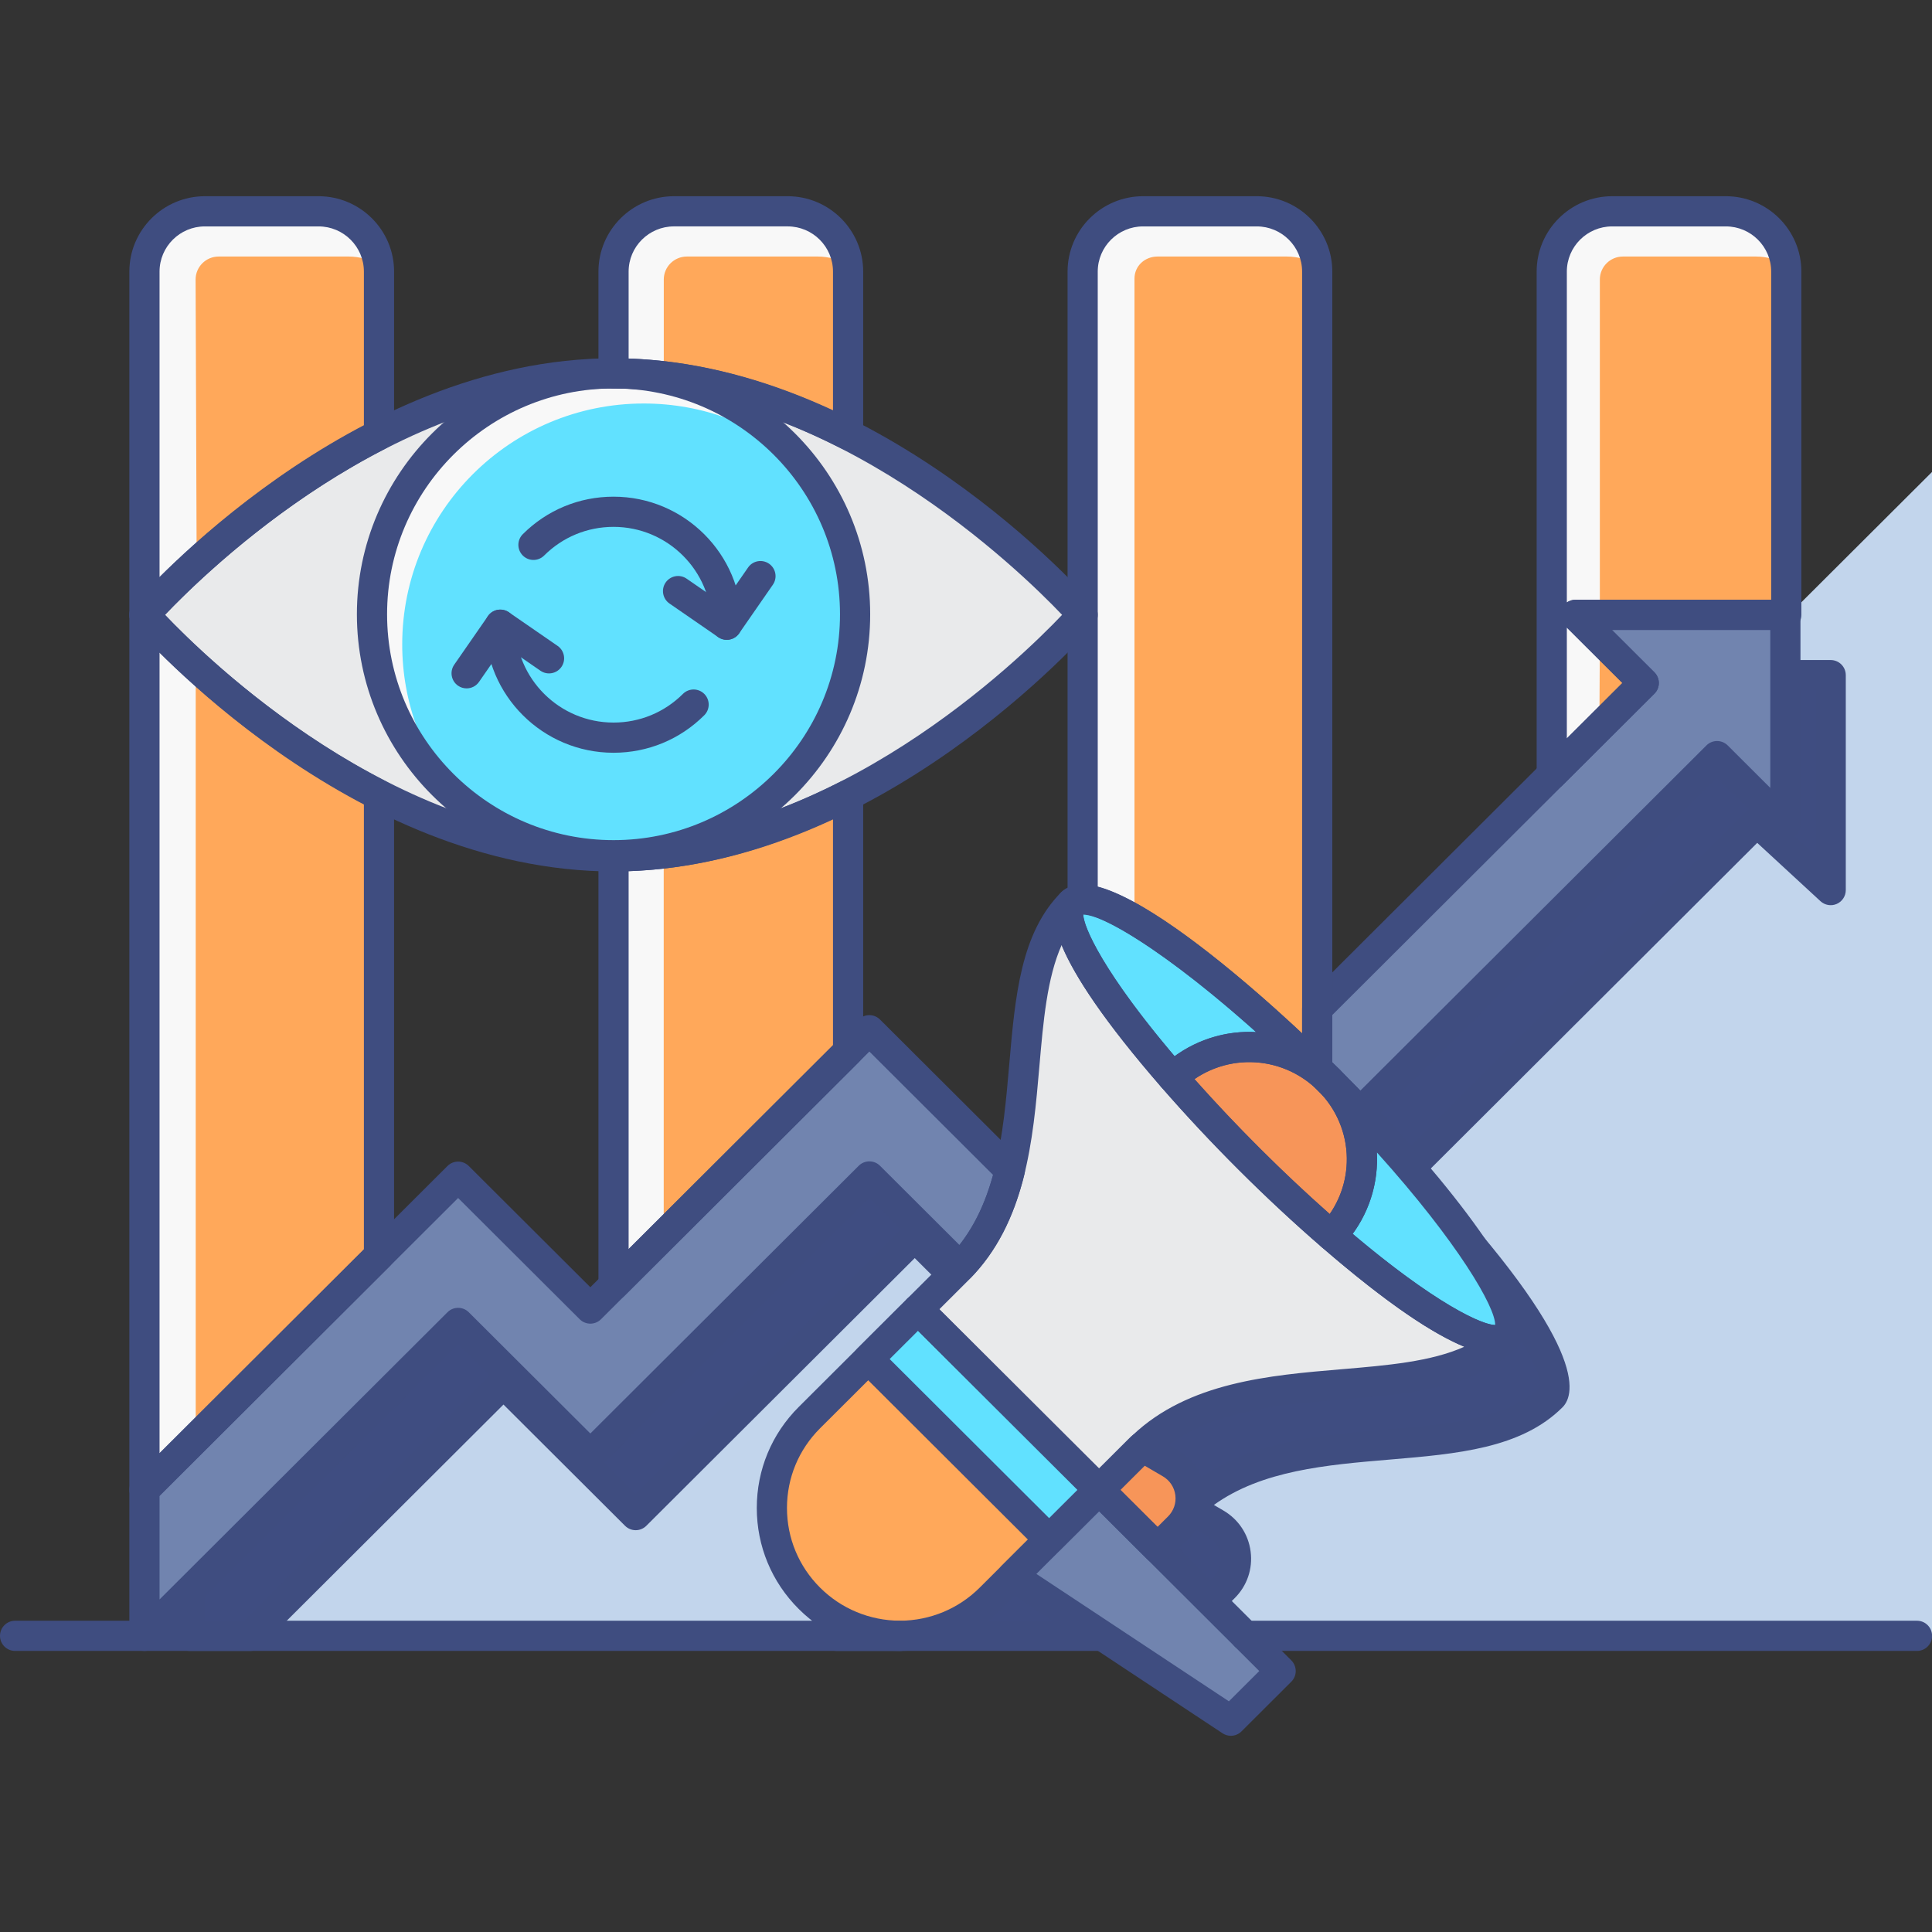 <?xml version="1.0" encoding="utf-8"?>
<!-- Generator: Adobe Illustrator 22.0.0, SVG Export Plug-In . SVG Version: 6.00 Build 0)  -->
<svg version="1.1" id="MARKET_RESEARCH_ICON_SET" xmlns="http://www.w3.org/2000/svg" xmlns:xlink="http://www.w3.org/1999/xlink"
	 x="0px" y="0px" viewBox="0 0 128 128" style="enable-background:new 0 0 128 128;" xml:space="preserve">
<rect x="0" y="0" width="128" height="128" fill="#333333" stroke="none"/>
<style type="text/css">
	.st0{fill:#C2D5EC;}
	.st1{fill:#61E1FF;}
	.st2{fill:#7184AF;}
	.st3{fill:#F8F8F8;}
	.st4{fill:#3F4D81;}
	.st5{fill:#3F4D80;}
	.st6{fill:#E9EAEB;}
	.st7{fill:#F79559;}
	.st8{fill:#FFA85A;}
</style>
<g>
	<g>
		<g>
			<polygon class="st0" points="128.007,31.262 81.848,77.305 57.599,77.944 39.112,96.385 30.353,87.648 9.57,108.378 
				128.007,108.378 			"/>
		</g>
		<g>
			<path class="st4" d="M111.907,49.245L90.271,70.826v3.97l0,0c-1.027-1.005-2.044-1.958-3.041-2.861l-5.382,5.369l-11.275,0.297
				c-0.153,1.33-0.353,2.653-0.665,3.931l-3.822-3.812l-8.488,0.224l-18.487,18.44l-8.759-8.737l-17.779,17.734v2.996h4.005
				l16.778-16.736l3.902,3.893l4.857,4.844l4.857-4.844l13.63-13.596l6.014,5.999c-0.048,0.05-0.091,0.102-0.14,0.151l-2.657,2.65
				l0.002,0.001l-3.296,3.288l-3.899,3.889c-2.846,2.838-3.238,7.194-1.193,10.46h26.074l-1.813-1.808l1.402-1.399
				c1.251-1.248,0.982-3.338-0.545-4.229l-1.868-1.092c6.691-6.332,18.924-2.128,24.128-7.319c1.319-1.316-2.931-7.735-9.696-14.854
				l23.278-23.22l4.895,4.515V44.73h-6.785l-3.562,3.553L111.907,49.245z"/>
		</g>
		<g>
			<path class="st5" d="M81.507,109.378H55.434c-0.345,0-0.665-0.177-0.848-0.469c-2.354-3.757-1.806-8.568,1.334-11.699
				l7.146-7.128c0.015-0.017,0.03-0.034,0.047-0.05l2.094-2.088l-4.604-4.592l-17.781,17.735c-0.391,0.39-1.021,0.39-1.412,0
				l-8.053-8.032l-16.071,16.031c-0.188,0.187-0.441,0.292-0.706,0.292h-4.005c-0.553,0-1-0.448-1-1v-2.996
				c0-0.266,0.105-0.521,0.294-0.708L29.646,86.94c0.391-0.39,1.021-0.39,1.412,0l8.054,8.032l17.78-17.736
				c0.181-0.181,0.424-0.285,0.68-0.292l8.488-0.224c0.271-0.012,0.539,0.099,0.732,0.292l2.506,2.5
				c0.103-0.614,0.195-1.282,0.281-2.025c0.057-0.495,0.469-0.872,0.967-0.885l10.876-0.287l5.102-5.088
				c0.376-0.376,0.983-0.39,1.377-0.033c0.461,0.417,0.918,0.837,1.369,1.26v-1.629c0-0.266,0.105-0.521,0.294-0.708l20.926-20.873
				l-0.254-0.254c-0.188-0.188-0.294-0.442-0.294-0.708s0.105-0.521,0.294-0.708l3.562-3.553c0.188-0.187,0.441-0.292,0.706-0.292
				h6.784c0.553,0,1,0.448,1,1v14.242c0,0.397-0.235,0.757-0.599,0.916c-0.363,0.16-0.786,0.088-1.079-0.181l-4.189-3.864
				L94.511,77.698c10.701,11.425,9.879,14.671,9.007,15.541c-2.734,2.728-6.978,3.085-11.471,3.464
				c-4.155,0.351-8.438,0.711-11.624,3.004l0.634,0.371c0.997,0.583,1.654,1.574,1.801,2.719c0.147,1.144-0.237,2.267-1.055,3.082
				l-0.692,0.69l1.103,1.101c0.287,0.286,0.373,0.716,0.218,1.09C82.276,109.135,81.911,109.378,81.507,109.378z M56.01,107.378
				h23.079l-0.101-0.101c-0.188-0.188-0.294-0.442-0.294-0.708s0.105-0.521,0.294-0.708l1.402-1.398
				c0.374-0.374,0.551-0.888,0.483-1.412c-0.067-0.524-0.368-0.979-0.826-1.247l-1.869-1.092c-0.271-0.159-0.452-0.437-0.488-0.749
				c-0.036-0.313,0.077-0.624,0.306-0.841c3.762-3.56,9.139-4.013,13.883-4.413c4.087-0.344,7.948-0.67,10.174-2.835
				c0.177-1.008-2.419-5.887-9.661-13.509c-0.374-0.394-0.366-1.014,0.019-1.397l23.278-23.219c0.379-0.379,0.991-0.391,1.384-0.027
				l3.217,2.967V45.73h-5.371l-2.56,2.553l0.254,0.253c0.188,0.188,0.294,0.442,0.294,0.708s-0.105,0.521-0.294,0.708L91.271,71.241
				v3.555c0,0.402-0.241,0.766-0.612,0.922c-0.369,0.157-0.799,0.075-1.087-0.208c-0.748-0.732-1.522-1.467-2.311-2.193
				l-4.707,4.695c-0.181,0.181-0.424,0.285-0.68,0.292L71.46,78.58c-0.162,1.218-0.35,2.248-0.58,3.191
				c-0.086,0.351-0.354,0.627-0.702,0.725c-0.346,0.098-0.72,0-0.976-0.255l-3.518-3.51l-7.661,0.202L40.027,96.884l2.088,2.083
				l17.781-17.735c0.391-0.39,1.021-0.39,1.412,0l6.015,5.999c0.386,0.385,0.393,1.008,0.015,1.401l-0.154,0.166l-2.608,2.602
				c-0.016,0.018-0.031,0.035-0.048,0.051l-7.195,7.177C54.986,100.966,54.477,104.495,56.01,107.378z M13.574,107.378h2.592
				l16.275-16.235l-2.089-2.083l-16.778,16.737V107.378z"/>
		</g>
		<g>
			<g>
				<g>
					<path class="st2" d="M66.905,77.538L62.456,73.1l-4.857-4.844L52.742,73.1l-13.63,13.596l-8.759-8.737l-4.857,4.844
						L9.57,98.689v9.689l20.783-20.73l3.902,3.893l4.857,4.844l4.857-4.844l13.63-13.596l6.014,5.999
						C65.356,82.139,66.324,79.92,66.905,77.538z"/>
				</g>
				<g>
					<path class="st2" d="M104.377,40.735l4.526,4.515L87.267,66.832v3.97c0.829,0.827,2.08,2.066,2.847,2.879l23.646-23.586
						l4.526,4.515V40.735H104.377z"/>
				</g>
			</g>
			<g>
				<g>
					<path class="st6" d="M71.019,59.82c-5.186,5.173-0.904,17.65-7.546,24.275l-2.657,2.65l11.992,11.962l2.657-2.65
						c0.067-0.067,0.139-0.139,0.212-0.2c6.691-6.335,18.926-2.13,24.13-7.321c-1.116,1.113-5.854-1.712-11.586-6.668
						c-1.741-1.507-3.585-3.213-5.441-5.064c-1.856-1.851-3.567-3.691-5.083-5.433C72.735,65.659,69.903,60.933,71.019,59.82z"/>
				</g>
				<g>
					<path class="st8" d="M53.622,105.889c1.655,1.651,3.827,2.477,5.998,2.489c2.171-0.012,4.342-0.838,5.998-2.489
						c0,0,4.151-4.14,7.198-7.179L60.82,86.744l-7.198,7.179C50.312,97.226,50.312,102.587,53.622,105.889z"/>
				</g>
				<g>
					<polygon class="st2" points="81.547,114 84.846,110.709 72.816,98.71 67.082,104.429 					"/>
				</g>
				<g>
					<path class="st7" d="M75.678,95.855l-2.863,2.855l3.875,3.865l1.402-1.399c1.251-1.248,0.982-3.338-0.545-4.229L75.678,95.855z
						"/>
				</g>
				<g>
					<polygon class="st1" points="69.517,102.001 72.816,98.71 60.82,86.744 57.521,90.035 					"/>
				</g>
				<g>
					<path class="st1" d="M88.222,81.869c5.732,4.955,10.47,7.781,11.586,6.668c1.45-1.446-3.822-9.052-11.768-16.978
						C90.885,74.396,90.945,78.958,88.222,81.869z"/>
				</g>
				<g>
					<path class="st1" d="M71.019,59.82c-1.116,1.113,1.717,5.839,6.679,11.551c2.918-2.717,7.491-2.656,10.342,0.188
						C80.093,63.632,72.469,58.374,71.019,59.82z"/>
				</g>
				<g>
					<path class="st7" d="M77.697,71.371c1.516,1.743,3.227,3.582,5.083,5.433c1.856,1.851,3.7,3.558,5.441,5.064
						c2.724-2.91,2.663-7.473-0.182-10.31C85.189,68.714,80.615,68.654,77.697,71.371z"/>
				</g>
			</g>
		</g>
		<g>
			<g>
				<path class="st8" d="M52.183,14h-7.53c-2.212,0-4.005,1.789-4.005,3.995v6.74c5.663,0,10.967,1.746,15.539,4.08v-10.82
					C56.188,15.789,54.395,14,52.183,14z"/>
			</g>
			<g>
				<path class="st8" d="M40.649,56.736v28.427l15.539-15.5V52.656C51.616,54.99,46.312,56.736,40.649,56.736z"/>
			</g>
			<g>
				<path class="st8" d="M102.806,51.331V17.995c0-2.206,1.793-3.995,4.005-3.995h7.53c2.212,0,4.005,1.789,4.005,3.995v22.741
					h-13.969l4.526,4.515L102.806,51.331z"/>
			</g>
			<g>
				<path class="st8" d="M87.267,70.802v-3.317v-49.49c0-2.206-1.793-3.995-4.005-3.995h-7.53c-2.212,0-4.005,1.789-4.005,3.995
					v41.586l0.012,0.012C74.1,59.596,80.491,64.172,87.267,70.802z"/>
			</g>
			<g>
				<path class="st8" d="M25.109,28.815v-10.82c0-2.206-1.793-3.995-4.005-3.995h-7.529c-2.212,0-4.005,1.789-4.005,3.995v22.741
					C9.57,40.736,15.823,33.555,25.109,28.815z"/>
			</g>
			<g>
				<path class="st8" d="M9.57,40.736v57.954l15.539-15.5V52.656C15.823,47.916,9.57,40.736,9.57,40.736z"/>
			</g>
		</g>
		<g>
			<g>
				<g>
					<path class="st6" d="M40.649,24.735c-17.164,0-31.079,16-31.079,16s13.914,16,31.079,16c17.164,0,31.079-16,31.079-16
						S57.813,24.735,40.649,24.735z"/>
				</g>
			</g>
			<g>
				<ellipse class="st1" cx="40.649" cy="40.698" rx="16.003" ry="15.963"/>
			</g>
			<g>
				<path class="st3" d="M26.648,42.696c0-8.816,7.165-15.963,16.003-15.963c3.909,0,7.488,1.402,10.267,3.725
					c-2.936-3.496-7.341-5.722-12.27-5.722c-8.838,0-16.003,7.147-16.003,15.963c0,4.917,2.232,9.311,5.737,12.239
					C28.054,50.165,26.648,46.595,26.648,42.696z"/>
			</g>
		</g>
		<g>
			<g>
				<path class="st3" d="M45.506,16.996h8.68c0.714,0,1.374,0.202,1.955,0.528C55.905,15.543,54.234,14,52.183,14h-7.53
					c-2.212,0-4.005,1.789-4.005,3.995v6.74c0.673,0,2.667,0.028,3.329,0.076V18.52C43.978,17.678,44.662,16.996,45.506,16.996z"/>
			</g>
			<g>
				<path class="st3" d="M43.973,56.535v25.257l-3.324,3.366V56.735C41.771,56.735,42.882,56.665,43.973,56.535z"/>
			</g>
			<g>
				<path class="st3" d="M104.377,40.736h1.617V18.52c0-0.842,0.684-1.524,1.528-1.524h8.821c0.714,0,1.374,0.202,1.955,0.528
					c-0.236-1.982-1.907-3.524-3.957-3.524h-7.529c-2.212,0-4.005,1.789-4.005,3.995v33.337l3.157-3.149l0.031-5.833L104.377,40.736
					z"/>
			</g>
			<g>
				<path class="st3" d="M76.69,16.996h8.574c0.714,0,1.374,0.202,1.955,0.528C86.984,15.543,85.313,14,83.262,14h-7.53
					c-2.212,0-4.005,1.789-4.005,3.995v41.586l0.012,0.012c1.11-0.03,2.607,0.939,3.423,1.319v-42.45
					C75.162,17.62,75.846,16.996,76.69,16.996z"/>
			</g>
			<g>
				<path class="st3" d="M13.029,37.258L12.959,18.52c0-0.842,0.684-1.524,1.528-1.524h8.62c0.714,0,1.374,0.202,1.955,0.528
					C24.826,15.543,23.155,14,21.105,14h-7.529c-2.212,0-4.005,1.789-4.005,3.995v22.741C9.57,40.736,11.744,38.51,13.029,37.258z"
					/>
			</g>
			<g>
				<path class="st3" d="M12.967,44.185c-1.285-1.252-3.396-3.449-3.396-3.449v57.954l3.396-3.383V45.11V44.185z"/>
			</g>
		</g>
	</g>
	<g>
		<g>
			<path class="st5" d="M127.006,109.378H82.509c-0.553,0-1-0.448-1-1s0.447-1,1-1h44.497c0.553,0,1,0.448,1,1
				S127.559,109.378,127.006,109.378z"/>
		</g>
		<g>
			<path class="st5" d="M59.62,109.378H1c-0.553,0-1-0.448-1-1s0.447-1,1-1h58.62c0.553,0,1,0.448,1,1S60.173,109.378,59.62,109.378
				z"/>
		</g>
		<g>
			<g>
				<g>
					<g>
						<path class="st5" d="M9.57,109.378c-0.129,0-0.26-0.025-0.383-0.076c-0.374-0.155-0.617-0.52-0.617-0.924v-9.689
							c0-0.266,0.105-0.521,0.294-0.708l20.782-20.73c0.391-0.39,1.021-0.39,1.412,0l8.054,8.032l17.78-17.735
							c0.391-0.39,1.021-0.39,1.412,0l9.307,9.282c0.248,0.247,0.349,0.605,0.266,0.945c-0.703,2.876-1.862,5.122-3.544,6.863
							c-0.187,0.192-0.442,0.303-0.71,0.305c-0.004,0-0.007,0-0.01,0c-0.265,0-0.519-0.105-0.706-0.292l-5.309-5.295l-17.78,17.736
							c-0.391,0.39-1.021,0.39-1.412,0l-8.054-8.032l-20.076,20.026C10.085,109.277,9.83,109.378,9.57,109.378z M10.57,99.104v6.864
							L29.646,86.94c0.391-0.39,1.021-0.39,1.412,0l8.054,8.032l17.78-17.736c0.391-0.39,1.021-0.39,1.412,0l5.259,5.245
							c0.982-1.248,1.718-2.778,2.229-4.64l-8.194-8.173l-17.78,17.735c-0.391,0.39-1.021,0.39-1.412,0l-8.054-8.032L10.57,99.104z"
							/>
					</g>
				</g>
				<g>
					<g>
						<path class="st5" d="M90.113,74.681c-0.005,0-0.011,0-0.016,0c-0.271-0.004-0.527-0.118-0.712-0.314
							c-0.665-0.705-1.695-1.732-2.493-2.527l-0.331-0.33c-0.188-0.188-0.294-0.442-0.294-0.708v-3.97
							c0-0.266,0.105-0.521,0.294-0.708l20.926-20.874l-3.816-3.807c-0.287-0.286-0.373-0.716-0.218-1.09
							c0.154-0.374,0.52-0.618,0.924-0.618h13.909c0.553,0,1,0.448,1,1v13.874c0,0.404-0.243,0.769-0.617,0.924
							c-0.37,0.156-0.803,0.07-1.089-0.216l-3.82-3.81l-22.94,22.882C90.632,74.576,90.378,74.681,90.113,74.681z M88.268,70.387
							l0.037,0.037c0.562,0.56,1.236,1.232,1.822,1.831l22.927-22.868c0.391-0.39,1.021-0.39,1.412,0l2.82,2.813V41.735h-10.49
							l2.813,2.807c0.188,0.188,0.294,0.442,0.294,0.708s-0.105,0.521-0.294,0.708L88.268,67.247V70.387z"/>
					</g>
				</g>
			</g>
			<g>
				<g>
					<g>
						<g>
							<path class="st5" d="M72.809,99.708c-0.256,0-0.511-0.097-0.706-0.292L60.109,87.454c-0.188-0.188-0.294-0.442-0.294-0.708
								s0.105-0.521,0.294-0.708l2.657-2.65c3.268-3.259,3.692-8.165,4.103-12.91c0.387-4.464,0.752-8.681,3.442-11.365
								c0.001,0,0.001,0,0.001,0c0.392-0.391,1.024-0.389,1.414,0.002c0.372,0.373,0.389,0.966,0.05,1.358
								c-0.131,0.712,1.299,4.053,6.676,10.243c1.57,1.804,3.264,3.615,5.034,5.381c1.771,1.766,3.584,3.454,5.39,5.016
								c6.22,5.376,9.571,6.79,10.28,6.665c0.393-0.338,0.986-0.32,1.359,0.052c0.39,0.391,0.39,1.024-0.002,1.415l0,0
								c-2.734,2.728-6.978,3.086-11.47,3.464c-4.634,0.391-9.426,0.795-12.679,3.875c-0.094,0.081-0.136,0.124-0.177,0.164
								l-2.674,2.668C73.319,99.61,73.064,99.708,72.809,99.708z M62.231,86.746l10.577,10.549l1.95-1.946
								c0.106-0.105,0.194-0.19,0.282-0.262c3.711-3.518,9.089-3.971,13.834-4.371c3.028-0.255,5.934-0.5,8.141-1.491
								c-2.016-0.826-5.009-2.762-9.448-6.6c-1.841-1.593-3.689-3.313-5.493-5.113c-1.804-1.8-3.53-3.646-5.131-5.485
								c-3.84-4.419-5.779-7.402-6.608-9.413c-0.966,2.175-1.214,5.045-1.473,8.036c-0.421,4.864-0.898,10.377-4.684,14.153
								L62.231,86.746z M71.725,60.528L71.725,60.528L71.725,60.528L71.725,60.528z"/>
						</g>
					</g>
					<g>
						<g>
							<path class="st5" d="M59.626,109.378c-2.547-0.014-4.926-1.002-6.71-2.781l0,0c-1.791-1.786-2.777-4.162-2.777-6.691
								c0-2.528,0.986-4.904,2.777-6.69l7.198-7.18c0.391-0.39,1.021-0.39,1.412,0l11.995,11.966
								c0.188,0.188,0.294,0.442,0.294,0.708s-0.105,0.521-0.294,0.708l-7.197,7.179C64.541,108.376,62.162,109.364,59.626,109.378z
								 M54.328,105.181c1.41,1.406,3.291,2.186,5.298,2.197c1.996-0.011,3.877-0.792,5.286-2.197l6.487-6.471L60.82,88.157
								l-6.492,6.475c-1.411,1.408-2.189,3.281-2.189,5.274S52.917,103.773,54.328,105.181L54.328,105.181z"/>
						</g>
					</g>
					<g>
						<g>
							<path class="st5" d="M81.547,115c-0.191,0-0.383-0.055-0.552-0.166l-14.465-9.571c-0.251-0.166-0.413-0.436-0.443-0.734
								s0.076-0.596,0.289-0.808l5.733-5.719c0.391-0.39,1.021-0.39,1.412,0l12.03,12c0.188,0.188,0.294,0.442,0.294,0.708
								s-0.105,0.521-0.294,0.708l-3.299,3.291C82.06,114.901,81.805,115,81.547,115z M68.656,104.271l12.762,8.445l2.012-2.006
								l-10.614-10.587L68.656,104.271z"/>
						</g>
					</g>
					<g>
						<g>
							<path class="st5" d="M76.69,103.575c-0.256,0-0.511-0.097-0.706-0.292l-3.875-3.865c-0.188-0.188-0.294-0.442-0.294-0.708
								s0.105-0.521,0.294-0.708l2.863-2.855c0.321-0.32,0.819-0.385,1.211-0.155l1.869,1.093c0.997,0.583,1.654,1.574,1.801,2.718
								c0.147,1.144-0.237,2.267-1.055,3.082l-1.402,1.399C77.201,103.478,76.946,103.575,76.69,103.575z M74.231,98.71l2.459,2.453
								l0.696-0.694c0.374-0.374,0.551-0.888,0.483-1.411c-0.067-0.524-0.368-0.979-0.826-1.247l-1.205-0.704L74.231,98.71z"/>
						</g>
					</g>
					<g>
						<g>
							<path class="st5" d="M69.517,103c-0.256,0-0.511-0.097-0.706-0.292L56.815,90.743c-0.188-0.188-0.294-0.442-0.294-0.708
								s0.105-0.521,0.294-0.708l3.299-3.291c0.391-0.39,1.021-0.39,1.412,0l11.995,11.966c0.188,0.188,0.294,0.442,0.294,0.708
								s-0.105,0.521-0.294,0.708l-3.299,3.291C70.027,102.903,69.772,103,69.517,103z M58.937,90.035l10.579,10.553l1.883-1.878
								L60.82,88.157L58.937,90.035z"/>
						</g>
					</g>
				</g>
				<g>
					<g>
						<path class="st5" d="M99.15,89.737c-1.79,0-5.185-1.581-11.583-7.112c-0.205-0.178-0.33-0.432-0.345-0.704
							c-0.014-0.271,0.083-0.537,0.269-0.736c2.378-2.542,2.309-6.459-0.157-8.919l0,0l0,0c-0.392-0.39-0.392-1.023-0.002-1.414
							c0.391-0.392,1.023-0.392,1.414-0.002c6.123,6.108,12.302,13.727,12.302,16.98c0,0.729-0.291,1.171-0.534,1.414
							C100.22,89.537,99.786,89.737,99.15,89.737z M89.618,81.747c5.494,4.643,8.58,6.039,9.436,6.039c0.002,0,0.003,0,0.005,0
							c0.032-1.16-2.449-5.455-7.838-11.437C91.324,78.23,90.792,80.141,89.618,81.747z"/>
					</g>
				</g>
				<g>
					<g>
						<path class="st5" d="M88.04,72.558c-0.256,0-0.511-0.097-0.706-0.292c-2.474-2.466-6.407-2.538-8.955-0.164
							c-0.198,0.185-0.464,0.277-0.734,0.267c-0.271-0.014-0.524-0.138-0.702-0.343c-7.512-8.647-7.752-11.796-6.63-12.915l0,0
							c3.239-3.237,16.887,10.195,18.434,11.738v0l0,0c0.392,0.39,0.392,1.023,0.002,1.414C88.553,72.46,88.296,72.558,88.04,72.558
							z M71.769,60.569c-0.003,0.848,1.396,3.927,6.05,9.408c1.61-1.171,3.532-1.708,5.411-1.598
							c-5.955-5.336-10.239-7.81-11.437-7.81C71.785,60.569,71.776,60.569,71.769,60.569z"/>
					</g>
				</g>
				<g>
					<g>
						<path class="st5" d="M88.222,82.869c-0.232,0-0.466-0.081-0.654-0.244c-1.841-1.593-3.689-3.313-5.493-5.113
							c-1.804-1.8-3.53-3.646-5.131-5.485c-0.354-0.407-0.322-1.021,0.072-1.388c3.341-3.111,8.495-3.017,11.73,0.211
							c3.235,3.228,3.326,8.368,0.206,11.702C88.756,82.762,88.489,82.869,88.222,82.869z M79.138,71.494
							c1.374,1.545,2.833,3.09,4.349,4.602c1.517,1.513,3.064,2.968,4.612,4.336c1.736-2.514,1.469-5.938-0.765-8.167
							C85.095,70.034,81.661,69.763,79.138,71.494z"/>
					</g>
				</g>
			</g>
		</g>
		<g>
			<g>
				<g>
					<path class="st5" d="M56.188,29.815c-0.155,0-0.312-0.036-0.455-0.109c-5.16-2.634-10.236-3.97-15.085-3.97
						c-0.553,0-1-0.448-1-1v-6.741c0-2.754,2.246-4.995,5.006-4.995h7.529c2.76,0,5.005,2.241,5.005,4.995v10.82
						c0,0.348-0.181,0.671-0.478,0.853C56.551,29.766,56.37,29.815,56.188,29.815z M41.648,23.753
						c4.397,0.153,8.941,1.315,13.54,3.46v-9.219c0-1.651-1.348-2.995-3.005-2.995h-7.529c-1.657,0-3.006,1.343-3.006,2.995V23.753z
						"/>
				</g>
			</g>
			<g>
				<g>
					<path class="st5" d="M40.648,86.163c-0.129,0-0.26-0.025-0.383-0.076c-0.374-0.155-0.617-0.52-0.617-0.924V56.736
						c0-0.552,0.447-1,1-1c4.849,0,9.925-1.336,15.085-3.97c0.312-0.159,0.681-0.144,0.978,0.038
						c0.297,0.182,0.478,0.505,0.478,0.853v17.006c0,0.266-0.105,0.521-0.294,0.708l-15.54,15.5
						C41.163,86.062,40.908,86.163,40.648,86.163z M41.648,57.718v25.035l13.54-13.506v-14.99
						C50.59,56.403,46.046,57.565,41.648,57.718z"/>
				</g>
			</g>
			<g>
				<g>
					<path class="st5" d="M102.807,52.332c-0.129,0-0.26-0.025-0.383-0.076c-0.374-0.155-0.617-0.52-0.617-0.924V17.995
						c0-2.754,2.245-4.995,5.005-4.995h7.529c2.76,0,5.005,2.241,5.005,4.995v22.741c0,0.552-0.447,1-1,1h-11.55l2.813,2.807
						c0.188,0.188,0.294,0.442,0.294,0.708s-0.105,0.521-0.294,0.708l-6.097,6.082C103.321,52.23,103.066,52.332,102.807,52.332z
						 M103.807,41.579v7.342l3.681-3.671L103.807,41.579z M106.812,15c-1.657,0-3.005,1.343-3.005,2.995v21.919
						c0.164-0.114,0.362-0.179,0.57-0.179h12.969V17.995c0-1.651-1.348-2.995-3.005-2.995H106.812z"/>
				</g>
			</g>
			<g>
				<g>
					<path class="st5" d="M87.268,71.802c-0.256,0-0.509-0.099-0.699-0.285c-6.986-6.835-13.026-10.921-14.829-10.924
						c-0.258,0-0.506-0.101-0.692-0.279c-0.196-0.188-0.319-0.461-0.319-0.733V17.995c0-2.754,2.245-4.995,5.005-4.995h7.529
						c2.76,0,5.006,2.241,5.006,4.995v52.807c0,0.402-0.241,0.766-0.612,0.922C87.53,71.776,87.398,71.802,87.268,71.802z
						 M72.728,58.738c3.245,0.854,8.867,5.346,13.54,9.723V17.995c0-1.651-1.349-2.995-3.006-2.995h-7.529
						c-1.657,0-3.005,1.343-3.005,2.995V58.738z"/>
				</g>
			</g>
			<g>
				<g>
					<path class="st5" d="M9.57,41.735c-0.118,0-0.236-0.021-0.351-0.064c-0.391-0.146-0.649-0.519-0.649-0.936V17.995
						c0-2.754,2.245-4.995,5.005-4.995h7.529c2.76,0,5.005,2.241,5.005,4.995v10.82c0,0.376-0.211,0.72-0.545,0.891
						c-8.995,4.591-15.179,11.616-15.24,11.687C10.131,41.614,9.854,41.735,9.57,41.735z M13.575,15
						c-1.657,0-3.005,1.343-3.005,2.995v20.243c2.435-2.413,7.247-6.717,13.539-10.031V17.995c0-1.651-1.348-2.995-3.005-2.995
						H13.575z M25.109,28.815h0.01H25.109z"/>
				</g>
			</g>
			<g>
				<g>
					<path class="st5" d="M9.57,99.689c-0.129,0-0.26-0.025-0.383-0.076c-0.374-0.155-0.617-0.52-0.617-0.924V40.735
						c0-0.417,0.259-0.79,0.649-0.936c0.389-0.146,0.83-0.036,1.104,0.279c0.062,0.07,6.245,7.096,15.24,11.687
						c0.334,0.171,0.545,0.515,0.545,0.891v30.533c0,0.266-0.105,0.521-0.294,0.708l-15.539,15.5
						C10.085,99.588,9.83,99.689,9.57,99.689z M10.57,43.233v53.046l13.539-13.505v-29.51C17.817,49.951,13.005,45.646,10.57,43.233
						z"/>
				</g>
			</g>
		</g>
		<g>
			<g>
				<g>
					<g>
						<path class="st5" d="M40.648,57.736c-17.419,0-31.252-15.677-31.833-16.344c-0.327-0.376-0.327-0.936,0-1.312
							c0.581-0.667,14.414-16.344,31.833-16.344c17.42,0,31.253,15.676,31.834,16.344c0.327,0.376,0.327,0.936,0,1.312
							C71.901,42.059,58.068,57.736,40.648,57.736z M10.932,40.735c2.828,2.971,15.183,15.001,29.717,15.001
							c14.552,0,26.893-12.028,29.718-15c-2.828-2.971-15.183-15-29.718-15C26.098,25.735,13.757,37.763,10.932,40.735z"/>
					</g>
				</g>
			</g>
			<g>
				<g>
					<path class="st5" d="M40.648,57.661c-9.375,0-17.003-7.609-17.003-16.963s7.628-16.963,17.003-16.963
						c9.376,0,17.004,7.609,17.004,16.963S50.024,57.661,40.648,57.661z M40.648,25.735c-8.272,0-15.003,6.712-15.003,14.963
						s6.73,14.963,15.003,14.963c8.273,0,15.004-6.712,15.004-14.963S48.922,25.735,40.648,25.735z"/>
				</g>
			</g>
		</g>
		<g>
			<g>
				<path class="st5" d="M48.15,42.389c-0.553,0-1-0.448-1-1c0-3.575-2.917-6.483-6.502-6.483c-1.736,0-3.369,0.675-4.598,1.9
					c-0.392,0.39-1.024,0.389-1.414-0.002c-0.39-0.391-0.39-1.024,0.002-1.414c1.605-1.602,3.74-2.484,6.01-2.484
					c4.688,0,8.502,3.806,8.502,8.483C49.15,41.941,48.703,42.389,48.15,42.389z"/>
			</g>
			<g>
				<path class="st5" d="M40.648,49.872c-4.688,0-8.501-3.805-8.501-8.483c0-0.552,0.447-1,1-1s1,0.448,1,1
					c0,3.575,2.916,6.483,6.501,6.483c1.737,0,3.37-0.675,4.599-1.9c0.392-0.39,1.024-0.389,1.414,0.002
					c0.39,0.391,0.39,1.024-0.002,1.414C45.054,48.989,42.919,49.872,40.648,49.872z"/>
			</g>
			<g>
				<path class="st5" d="M30.914,45.607c-0.196,0-0.396-0.058-0.569-0.178c-0.453-0.315-0.566-0.938-0.251-1.392l2.232-3.218
					c0.312-0.453,0.935-0.566,1.39-0.253l3.227,2.226c0.454,0.314,0.568,0.937,0.255,1.391c-0.314,0.454-0.936,0.569-1.392,0.255
					l-2.405-1.66l-1.664,2.398C31.543,45.457,31.23,45.607,30.914,45.607z"/>
			</g>
			<g>
				<path class="st5" d="M48.149,42.389c-0.195,0-0.394-0.057-0.567-0.177l-3.227-2.227c-0.454-0.314-0.568-0.937-0.255-1.391
					s0.935-0.57,1.392-0.255l2.405,1.66l1.664-2.399c0.312-0.455,0.937-0.567,1.392-0.252c0.453,0.315,0.566,0.938,0.251,1.392
					l-2.232,3.219C48.778,42.239,48.466,42.389,48.149,42.389z"/>
			</g>
		</g>
	</g>
</g>
</svg>
